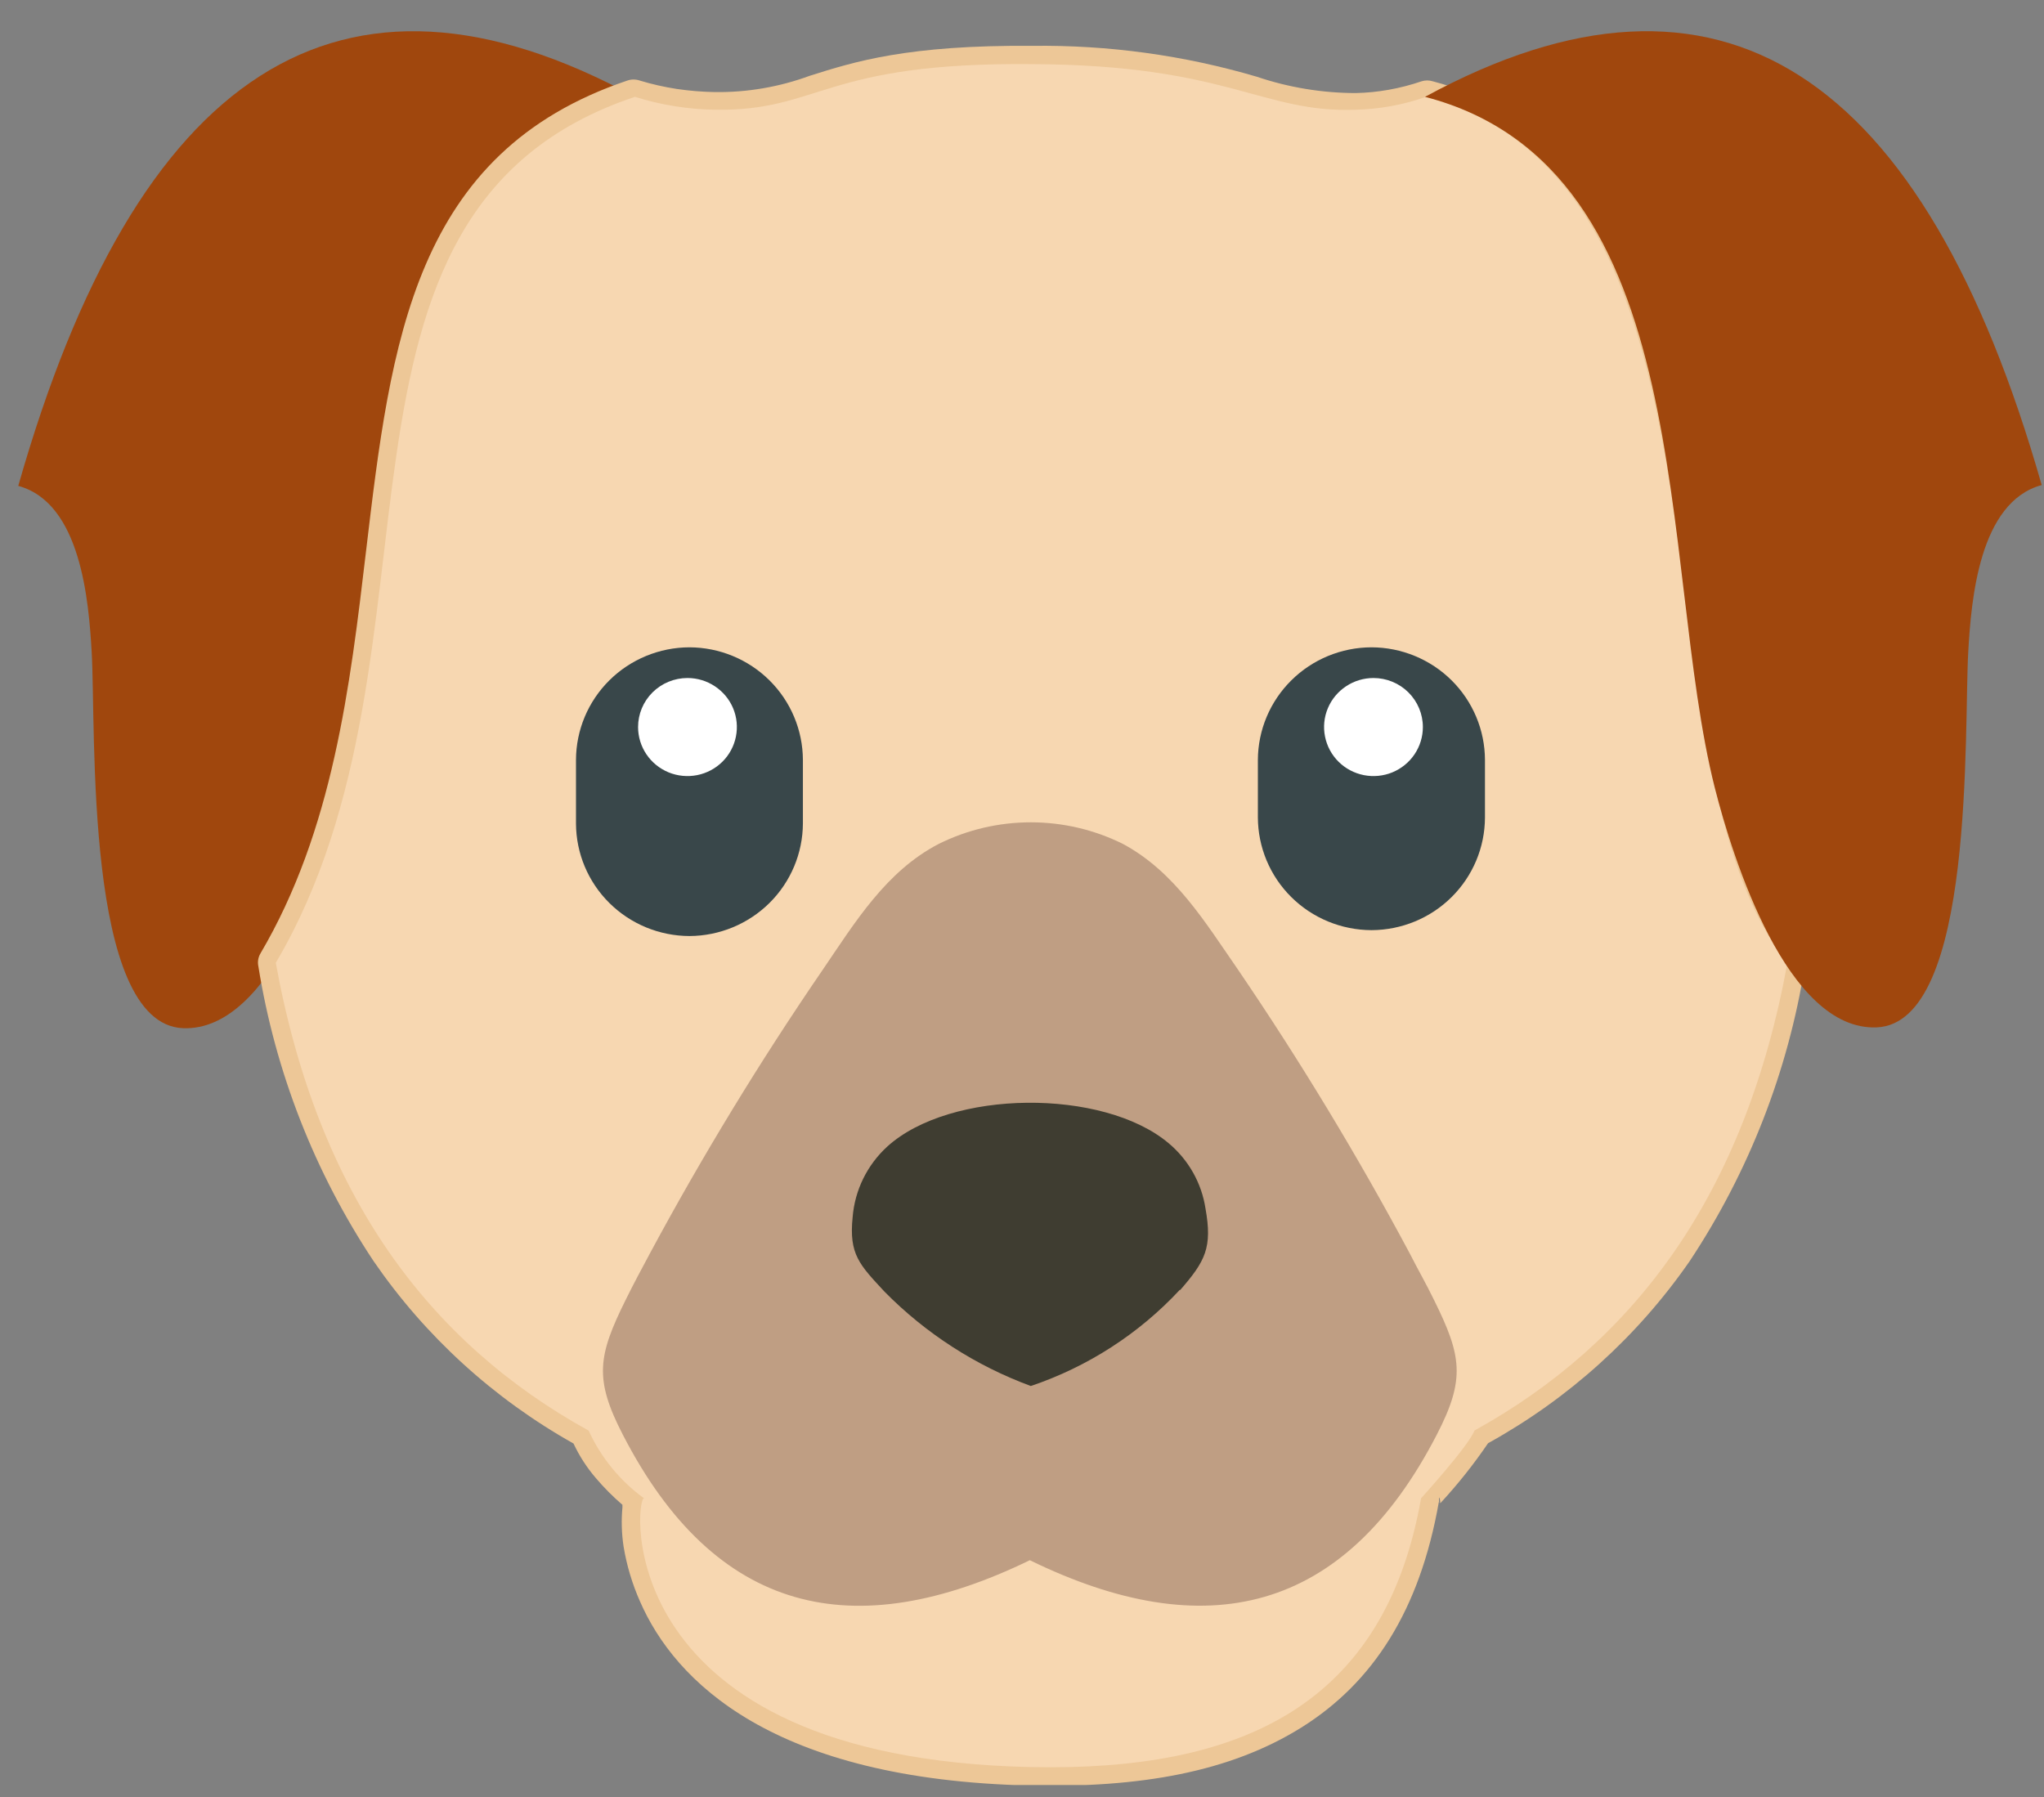 <svg width="58" height="51" viewBox="0 0 58 51" fill="none" xmlns="http://www.w3.org/2000/svg">
<rect x="0" y="0" width="58" height="51" fill="#808080" stroke="none"/>
<g clip-path="url(#clip0_78_10)">
<path fill-rule="evenodd" clip-rule="evenodd" d="M18.017 2.748C10.195 4.779 11.41 15.972 9.793 22.361C9.284 24.382 7.742 29.279 5.191 29.177C2.387 29.056 2.728 20.692 2.602 18.512C2.518 17.043 2.294 14.27 0.518 13.788C3.859 2.048 9.639 -1.81 18.017 2.748Z" fill="#A0470D"/>
<path d="M48.351 16.996C48.874 20.984 49.379 24.832 51.113 27.002C51.156 27.059 51.188 27.124 51.205 27.194C51.223 27.263 51.227 27.335 51.215 27.406C50.738 30.399 49.623 33.257 47.945 35.789C46.465 37.925 44.508 39.693 42.225 40.954C41.82 41.55 41.37 42.116 40.88 42.646L40.828 42.623C40.286 45.702 38.959 47.751 36.927 49.022C34.894 50.292 32.338 50.733 29.236 50.668C21.919 50.505 19.148 47.705 18.162 45.447C17.941 44.949 17.784 44.426 17.695 43.889C17.639 43.521 17.628 43.147 17.662 42.776V42.702C17.392 42.47 17.14 42.217 16.91 41.946C16.654 41.649 16.44 41.318 16.274 40.963C14.009 39.692 12.068 37.922 10.602 35.789C8.924 33.262 7.809 30.408 7.331 27.419C7.305 27.298 7.325 27.171 7.387 27.062C9.448 23.567 9.934 19.472 10.387 15.638C11.092 9.703 11.732 4.329 17.807 2.284C17.917 2.247 18.037 2.247 18.148 2.284C18.495 2.39 18.85 2.47 19.209 2.525C19.564 2.577 19.924 2.606 20.283 2.613C21.203 2.625 22.117 2.468 22.979 2.15C24.241 1.751 25.75 1.273 29.297 1.301C31.452 1.274 33.599 1.569 35.665 2.178C36.568 2.483 37.515 2.639 38.469 2.641C38.782 2.634 39.095 2.603 39.403 2.548C39.721 2.492 40.033 2.411 40.338 2.307C40.441 2.275 40.552 2.275 40.656 2.307C46.688 3.893 47.571 10.653 48.412 17.024L48.351 16.996ZM40.833 42.498V42.623L40.87 42.656C40.87 42.6 40.838 42.405 40.838 42.54L40.833 42.498Z" fill="#EDC797"/>
<path fill-rule="evenodd" clip-rule="evenodd" d="M50.715 27.322C46.099 21.54 49.884 5.242 40.464 2.748C39.821 2.975 39.146 3.098 38.464 3.114C35.81 3.211 34.857 1.844 29.292 1.82C23.348 1.76 23.278 3.16 20.288 3.114C19.517 3.102 18.752 2.979 18.017 2.748C8.293 5.993 13.092 18.387 7.826 27.322C9.027 33.939 12.19 38.107 16.704 40.597C17.052 41.36 17.593 42.021 18.274 42.517C18.008 42.517 17.311 49.884 29.241 50.144C35.254 50.274 39.291 48.373 40.324 42.517C40.324 42.517 41.665 41.042 41.842 40.592C46.351 38.102 49.515 33.934 50.72 27.317L50.715 27.322Z" fill="#F7D7B1"/>
<path fill-rule="evenodd" clip-rule="evenodd" d="M40.436 2.748C48.258 4.779 47.043 15.972 48.66 22.361C49.169 24.364 50.711 29.26 53.253 29.154C56.056 29.038 55.724 20.673 55.851 18.489C55.935 17.02 56.159 14.247 57.935 13.764C54.589 2.048 48.814 -1.81 40.436 2.748Z" fill="#A0470D"/>
<path fill-rule="evenodd" clip-rule="evenodd" d="M19.564 18.369C20.416 18.372 21.233 18.71 21.836 19.308C22.439 19.907 22.779 20.717 22.783 21.563V23.367C22.779 24.213 22.439 25.024 21.836 25.622C21.233 26.22 20.416 26.558 19.564 26.562C18.71 26.559 17.893 26.222 17.29 25.623C16.687 25.025 16.347 24.214 16.344 23.367V21.563C16.347 20.717 16.687 19.906 17.29 19.307C17.893 18.709 18.71 18.371 19.564 18.369Z" fill="#39474A"/>
<path fill-rule="evenodd" clip-rule="evenodd" d="M19.508 19.24C19.785 19.24 20.056 19.322 20.286 19.475C20.517 19.628 20.697 19.845 20.803 20.099C20.909 20.353 20.936 20.633 20.882 20.903C20.828 21.173 20.695 21.421 20.499 21.615C20.303 21.81 20.053 21.942 19.781 21.996C19.509 22.049 19.227 22.022 18.971 21.917C18.715 21.811 18.496 21.633 18.342 21.404C18.188 21.175 18.106 20.907 18.106 20.631C18.106 20.262 18.253 19.909 18.516 19.648C18.779 19.387 19.136 19.24 19.508 19.24Z" fill="white"/>
<path fill-rule="evenodd" clip-rule="evenodd" d="M38.917 18.369C38.064 18.371 37.246 18.708 36.642 19.307C36.038 19.905 35.697 20.716 35.693 21.563V23.195C35.696 24.043 36.036 24.856 36.64 25.455C37.244 26.055 38.063 26.392 38.917 26.395C39.77 26.392 40.588 26.055 41.191 25.456C41.794 24.858 42.134 24.047 42.137 23.2V21.563C42.134 20.717 41.794 19.906 41.191 19.307C40.588 18.709 39.77 18.371 38.917 18.369Z" fill="#39474A"/>
<path fill-rule="evenodd" clip-rule="evenodd" d="M38.973 19.24C38.696 19.24 38.425 19.322 38.195 19.475C37.964 19.628 37.784 19.845 37.678 20.099C37.572 20.353 37.544 20.633 37.599 20.903C37.653 21.173 37.786 21.421 37.982 21.615C38.178 21.81 38.428 21.942 38.7 21.996C38.972 22.049 39.254 22.022 39.51 21.917C39.766 21.811 39.985 21.633 40.139 21.404C40.293 21.175 40.375 20.907 40.375 20.631C40.375 20.262 40.227 19.909 39.965 19.648C39.702 19.387 39.345 19.24 38.973 19.24Z" fill="white"/>
<path fill-rule="evenodd" clip-rule="evenodd" d="M29.222 44.274C34.207 46.708 38.146 45.799 40.772 40.708C41.59 39.127 41.473 38.469 40.693 36.892C40.469 36.429 40.226 36.011 40.006 35.575C38.527 32.807 36.9 30.118 35.133 27.521C34.198 26.172 33.338 24.739 31.862 23.947C31.051 23.544 30.157 23.335 29.25 23.335C28.343 23.335 27.449 23.544 26.638 23.947C25.138 24.726 24.264 26.172 23.344 27.521C21.565 30.118 19.927 32.806 18.438 35.575C18.204 36.011 17.97 36.447 17.751 36.892C16.97 38.469 16.854 39.127 17.671 40.708C20.297 45.809 24.213 46.708 29.222 44.274Z" fill="#BF9E83"/>
<path fill-rule="evenodd" clip-rule="evenodd" d="M33.483 36.596C32.325 37.844 30.869 38.785 29.25 39.331C27.685 38.754 26.268 37.84 25.101 36.656C24.386 35.886 24.087 35.594 24.194 34.541C24.255 33.775 24.606 33.059 25.175 32.538C26.965 30.911 31.306 30.878 33.161 32.441C33.725 32.913 34.097 33.572 34.207 34.296C34.404 35.399 34.207 35.784 33.483 36.614V36.596Z" fill="#3F3D31"/>
</g>
<defs>
<clipPath id="clip0_78_10">
<rect width="57.416" height="49.761" fill="white" transform="translate(0.518 0.893)"/>
</clipPath>
</defs>
</svg>
